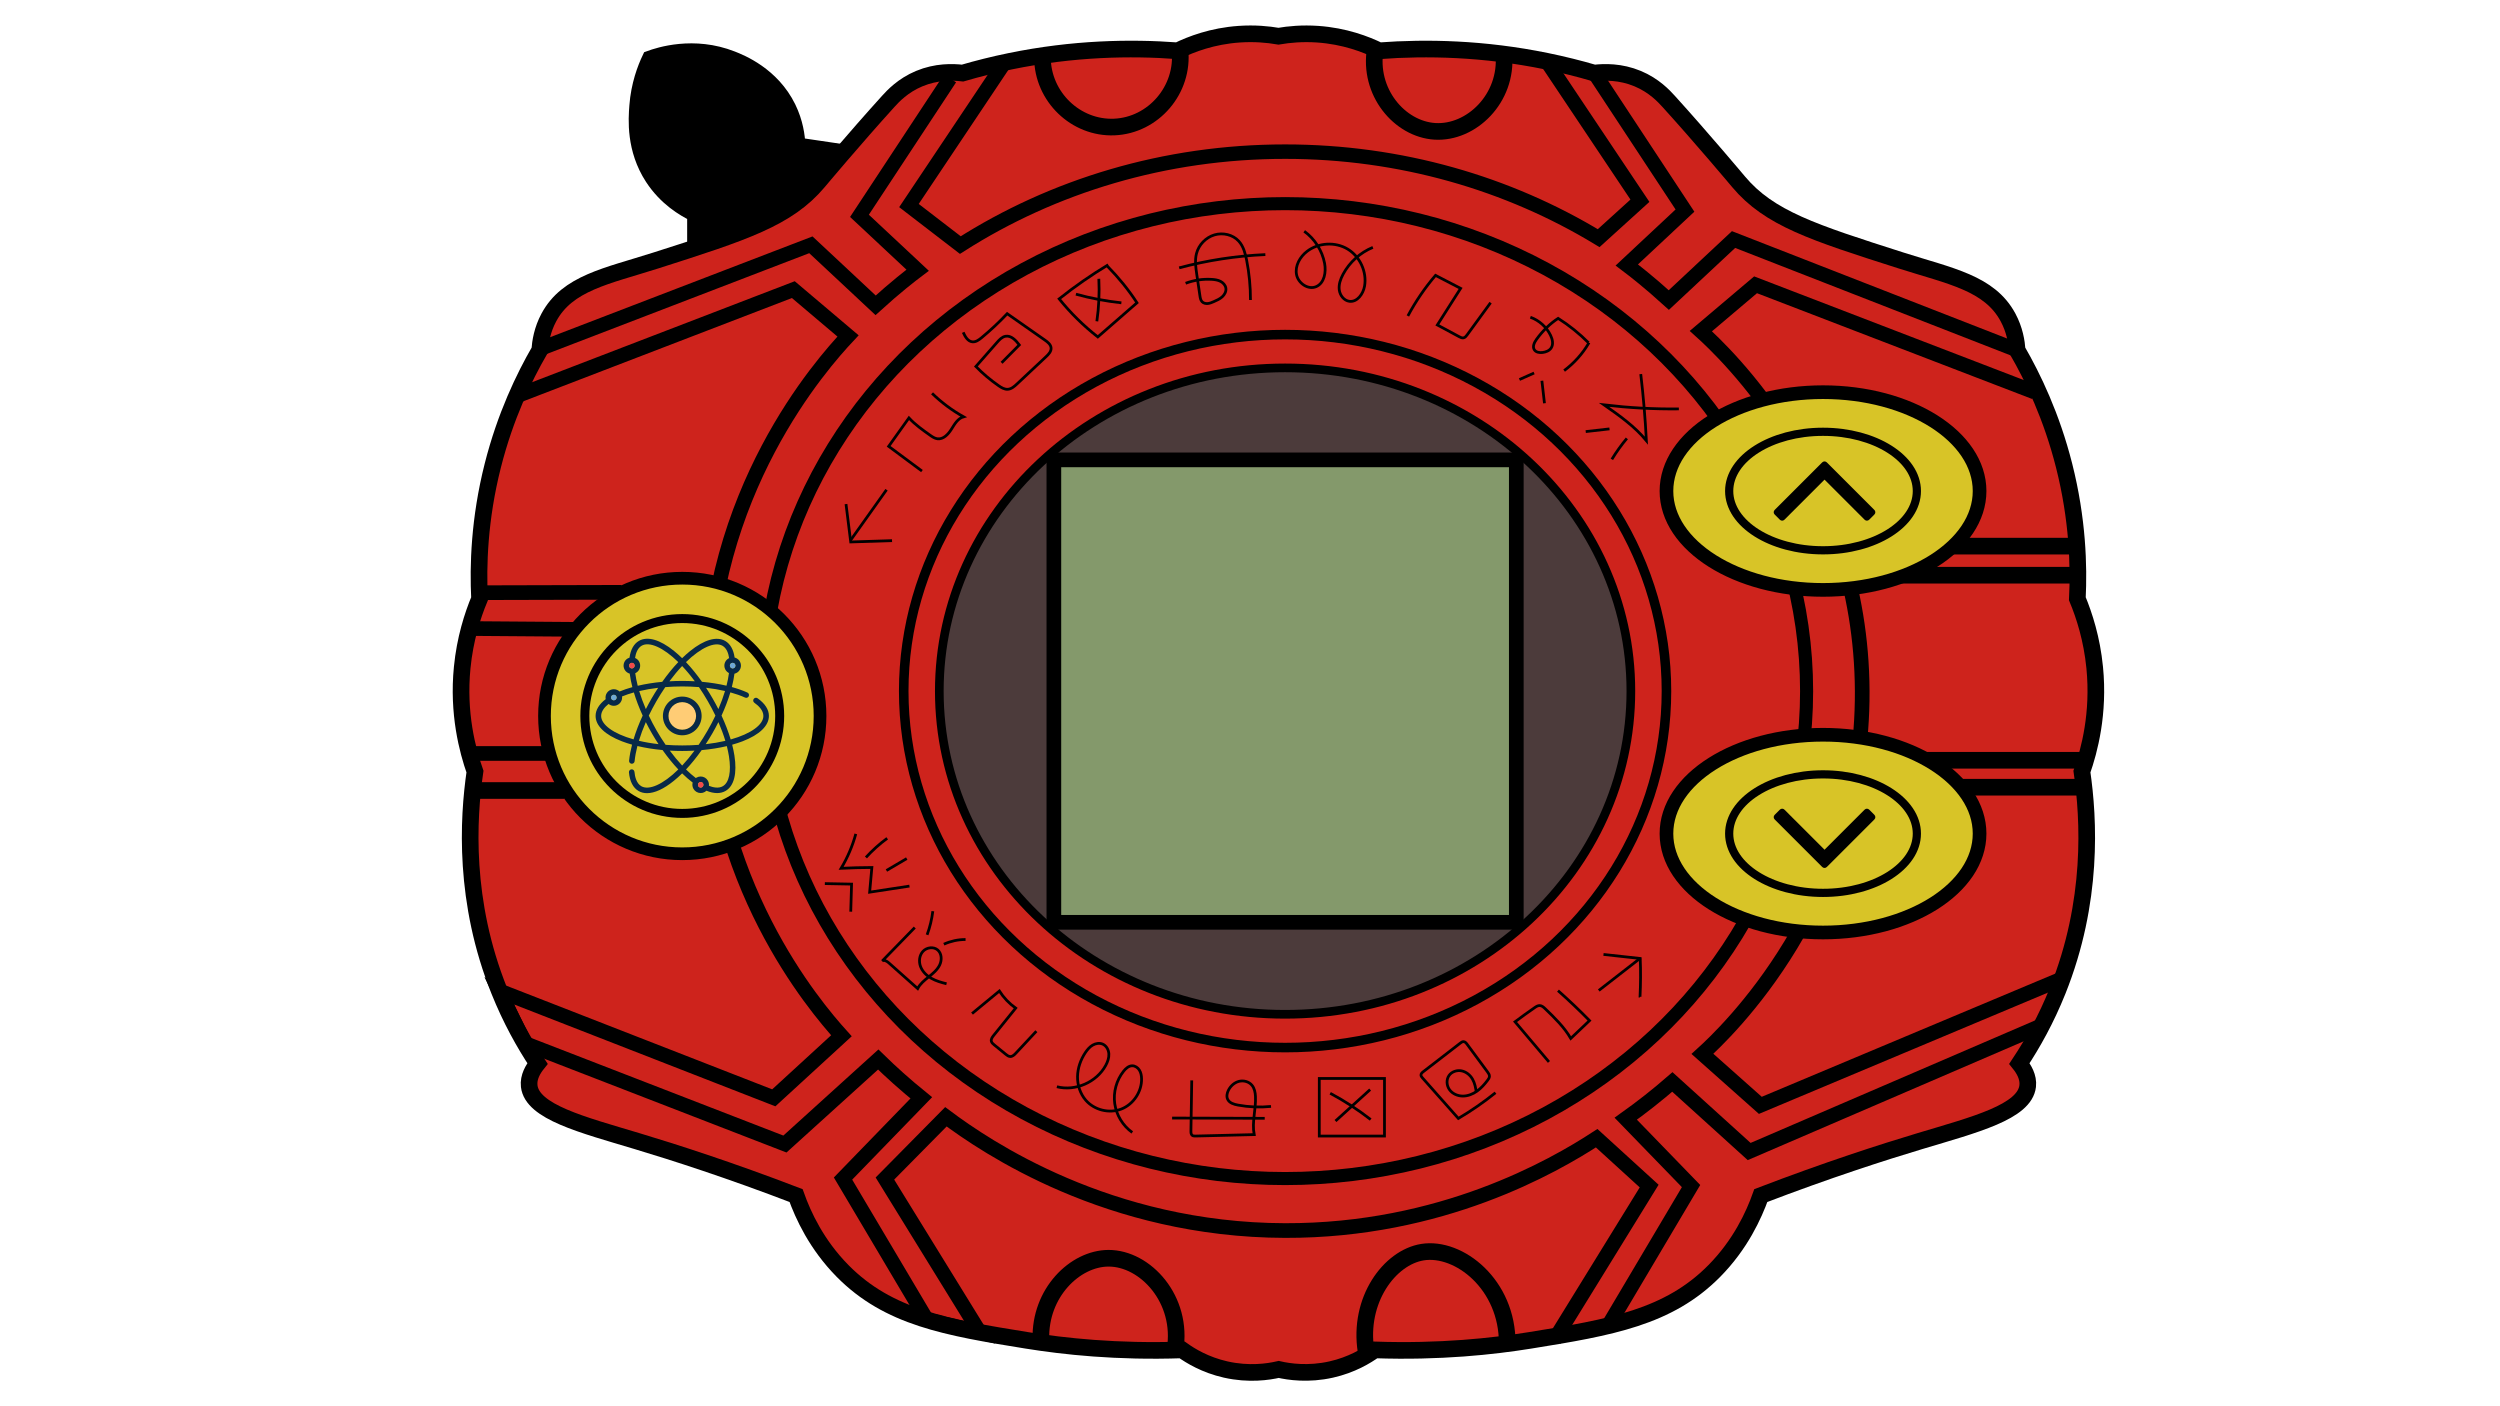 <?xml version="1.0" encoding="utf-8"?>
<!-- Generator: Adobe Illustrator 28.3.0, SVG Export Plug-In . SVG Version: 6.00 Build 0)  -->
<svg version="1.1" xmlns="http://www.w3.org/2000/svg" xmlns:xlink="http://www.w3.org/1999/xlink" x="0px" y="0px"
	 viewBox="0 0 1920 1080" style="enable-background:new 0 0 1920 1080;" xml:space="preserve">
<style type="text/css">
	.st0{stroke:#000000;stroke-width:11.308;stroke-miterlimit:10;}
	.st1{fill:#CE231C;stroke:#000000;stroke-width:12.784;stroke-miterlimit:10;}
	.st2{fill:none;stroke:#000000;stroke-width:7.341;stroke-miterlimit:10;}
	.st3{fill:#4C3B3B;stroke:#000000;stroke-width:6.656;stroke-miterlimit:10;}
	.st4{fill:none;stroke:#000000;stroke-width:10.038;stroke-miterlimit:10;}
	.st5{fill:none;stroke:#000000;stroke-width:11.109;stroke-miterlimit:10;}
	.st6{fill:none;stroke:#000000;stroke-width:11.269;stroke-miterlimit:10;}
	.st7{fill:none;stroke:#000000;stroke-width:12.784;stroke-miterlimit:10;}
	.st8{fill:#84996B;stroke:#000000;stroke-width:11.269;stroke-miterlimit:10;}
	.st9{fill:#D8C427;stroke:#000000;stroke-width:10.5;stroke-miterlimit:10;}
	.st10{fill:none;stroke:#000000;stroke-width:6.294;stroke-miterlimit:10;}
	.st11{fill:none;stroke:#000000;stroke-width:2.131;stroke-miterlimit:10;}
	.st12{fill:#D8C427;stroke:#000000;stroke-width:9.747;stroke-miterlimit:10;}
	.st13{fill:none;stroke:#000000;stroke-width:6.892;stroke-miterlimit:10;}
	.st14{fill:#082947;}
	.st15{fill:#6DA8D6;}
	.st16{fill:#F2484B;}
	.st17{fill:#FFCC75;}
</style>
<g id="antena">
	<path class="st0" d="M533.39,188.22c0-7.85,0-15.7,0-23.55c-8.19-3.91-22.15-12.15-32.49-28.02
		c-14.41-22.12-12.68-45.11-11.91-55.28c1.22-16.24,6.1-28.94,9.82-36.76c7.29-2.67,33.88-11.41,63.47,0.22
		c6.6,2.6,30.85,12.13,43.41,37.85c5.56,11.39,6.89,21.98,7.19,28.63c10.28,1.52,20.57,3.04,30.85,4.56
		c-16.73,16.07-33.46,32.14-50.19,48.21C573.49,172.13,553.44,180.18,533.39,188.22z"/>
</g>
<g id="Device">
	<path class="st1" d="M981.86,27.81c-8.13-1.4-18.37-2.36-30.11-1.55c-20.73,1.42-37,7.72-47.28,12.74
		c-36.43-2.72-80.28-1.86-128.58,8.03c-12.9,2.64-25.12,5.73-36.65,9.1c-7.59-0.9-20.06-1.26-33.27,4.26
		c-12.53,5.23-20.1,13.4-23.83,17.51c-25.62,28.26-52.97,60.87-53.66,61.7c-23.59,28.11-57.29,38.88-124.69,60.41
		c-37.78,12.07-68,17.23-82.27,43.79c-5.1,9.49-6.56,18.76-7,25.14c-12.1,20.9-26.48,50.77-36.07,88.67
		c-10.42,41.19-11.41,76.98-10.16,102.22c-5.37,12.87-11.17,30.84-13.33,52.85c-3.46,35.15,4.05,63.56,9.81,79.91
		c-5.32,36.59-8.82,99.79,18.67,168.34c8.74,21.79,19.1,40.38,29.37,55.85c-3.33,4.14-7.18,10.37-6.38,17.33
		c2.29,19.89,40.66,29.6,82.66,42.22c28.85,8.67,70.84,22.14,122.3,41.86c5.41,15.16,15.65,37.55,35.69,57.88
		c35.17,35.66,79.67,43.37,141.65,53.34c28.15,4.53,69.02,9.06,119.17,7.31c6.41,4.61,17.73,11.52,33.42,15.07
		c17.87,4.04,32.75,1.76,40.74-0.07c7.92,1.8,22.63,4.04,40.31,0.07c15.73-3.54,27.06-10.47,33.42-15.07
		c50.15,1.75,91.02-2.78,119.17-7.31c61.98-9.97,106.48-17.68,141.65-53.34c20.04-20.32,30.29-42.71,35.69-57.88
		c51.47-19.72,93.45-33.19,122.3-41.86c42-12.62,80.37-22.32,82.66-42.22c0.8-6.96-3.05-13.19-6.38-17.33
		c10.27-15.47,20.63-34.06,29.37-55.85c27.49-68.55,24-131.76,18.67-168.34c5.76-16.35,13.27-44.76,9.81-79.91
		c-2.16-22.01-7.97-39.98-13.33-52.85c1.25-25.25,0.26-61.03-10.16-102.22c-9.59-37.9-23.97-67.77-36.07-88.67
		c-0.43-6.38-1.9-15.65-7-25.14c-14.27-26.56-44.48-31.71-82.27-43.79c-67.4-21.53-101.1-32.3-124.69-60.41
		c-0.7-0.83-28.04-33.45-53.66-61.7c-3.73-4.11-11.29-12.28-23.83-17.51c-13.21-5.52-25.68-5.16-33.27-4.26
		c-11.53-3.37-23.76-6.46-36.65-9.1c-48.29-9.9-92.15-10.75-128.58-8.03c-10.28-5.02-26.55-11.31-47.28-12.74
		C1000.23,25.46,989.99,26.41,981.86,27.81z"/>
</g>
<g id="decolines">
	<ellipse class="st2" cx="986.95" cy="530.76" rx="292.89" ry="273.78"/>
	<ellipse class="st3" cx="986.95" cy="530.76" rx="265.56" ry="248.22"/>
	<ellipse class="st4" cx="986.95" cy="530.76" rx="400.52" ry="374.37"/>
	<path class="st5" d="M1224.49,56.14c23.19,35.2,46.37,70.39,69.56,105.59c-14.89,13.92-29.79,27.84-44.68,41.77
		c5.22,3.94,17.04,13.06,32.28,26.93c16.57-15.49,33.14-30.97,49.71-46.46c72.61,28.33,145.22,56.66,217.84,84.99"/>
	<path class="st5" d="M1228.74,36.09"/>
	<path class="st5" d="M769.72,50.74c-23.88,35.71-47.76,71.42-71.64,107.12c13.15,10.12,26.31,20.24,39.46,30.36
		c71.05-45.29,156.92-71.76,249.4-71.76c88.8,0,171.5,24.41,240.84,66.44c10.56-9.58,21.13-19.16,31.69-28.74
		c-23.88-35.71-47.76-71.42-71.64-107.12"/>
	<path class="st5" d="M729.63,60.17c-23.19,35.2-46.37,70.39-69.56,105.59c14.89,13.92,29.79,27.84,44.68,41.77
		c-5.22,3.94-17.04,13.06-32.28,26.93c-16.57-15.49-33.14-30.97-49.71-46.46c-70.56,27.1-141.11,54.19-211.67,81.29"/>
	<path class="st6" d="M1583.85,751.58c-77.3,32.44-154.61,64.89-231.91,97.33c-14.83-13.18-29.66-26.36-44.48-39.54
		c16.9-15.34,123.43-115.37,122.72-278.62c-0.7-162.3-106.86-261.1-123.93-276.46c14.01-11.86,28.01-23.71,42.02-35.57
		c71.49,27.49,142.99,54.97,214.48,82.46"/>
	<path class="st6" d="M1234.4,1019.39l64.33-108.49c-16.72-17.25-33.45-34.49-50.17-51.74c5.94-4.23,12.04-8.79,18.27-13.7
		c6.21-4.89,12.05-9.75,17.54-14.52c0,0,39.33,35.62,58.99,53.43c74.91-32.26,149.81-64.52,224.72-96.78"/>
	<path class="st6" d="M1193.74,1029.01l72.82-118.11c-13.44-12.25-26.88-24.51-40.32-36.76c-33.2,21.6-119.29,71.25-239.3,70.92
		c-135.79-0.37-229.86-64.5-260.48-87.37l-46.84,47.44l72.82,118.11l-40.66-9.62l-64.33-108.49l60.11-61.99
		c-5.72-4.63-11.59-9.6-17.55-14.92c-5.48-4.9-10.66-9.75-15.53-14.51c-23.89,21.64-47.77,43.27-71.66,64.91L403.2,801.34
		l-19.75-40.4l210.81,82.2c17.32-15.89,34.64-31.78,51.96-47.67c-20.19-22.37-102.03-118.14-102.5-264.71
		C543.23,377.83,631.69,278.93,651.3,258c-14.01-11.86-28.01-23.71-42.02-35.57l-214.48,82.46"/>
	<path class="st6" d="M368.29,455.19c36.34-0.1,72.68-0.2,109.02-0.29"/>
	<line class="st6" x1="360.46" y1="482.71" x2="441.71" y2="483.34"/>
	<line class="st6" x1="360.46" y1="578.66" x2="419.87" y2="578.66"/>
	<line class="st7" x1="362.96" y1="607.11" x2="433.29" y2="607.11"/>
	<path class="st7" d="M799.42,1028.56c-1.02-35.54,26.11-62.15,51.92-62.22c28.24-0.08,57.62,31.6,51.06,70.54"/>
	<path class="st7" d="M1049.12,1037.68c-6.22-39.28,18.06-71.98,43.35-76.03c28.02-4.49,65.44,24.88,65.06,70.31"/>
	<path class="st7" d="M800.59,44.12c0.13,30.38,25.76,54.63,55.14,53.43c29.99-1.22,53.78-28.53,50.45-59.37"/>
	<path class="st7" d="M1056.25,37.58c-5.67,32.92,18.58,61.63,45.78,63.29c27.87,1.7,55.91-25.18,52.93-59.33"/>
	<line class="st7" x1="1499.93" y1="419.43" x2="1597.27" y2="419.43"/>
	<line class="st7" x1="1449.81" y1="441.76" x2="1595.76" y2="441.76"/>
	<line class="st7" x1="1477.05" y1="583.89" x2="1603.64" y2="583.89"/>
	<line class="st7" x1="1506.27" y1="604.58" x2="1597.27" y2="604.58"/>
</g>
<g id="screen">
	<rect x="809.37" y="353.18" class="st8" width="355.15" height="355.15"/>
</g>
<g id="Buttons">
	<ellipse class="st9" cx="1400.08" cy="377.12" rx="120.24" ry="75.93"/>
	<ellipse class="st10" cx="1400.08" cy="377.12" rx="72.07" ry="45.51"/>
	<ellipse class="st9" cx="1400.08" cy="640.22" rx="120.24" ry="75.93"/>
	<ellipse class="st10" cx="1400.08" cy="640.22" rx="72.07" ry="45.51"/>
</g>
<g id="symbols">
	<path class="st11" d="M649.73,387.12c1.21,9.7,2.42,19.41,3.62,29.11c10.58-0.34,21.15-0.68,31.73-1.02"/>
	<path class="st11" d="M653.13,415.09c9.24-12.99,18.49-25.97,27.73-38.96"/>
	<path class="st11" d="M708.06,361.77c-8.52-6.33-17.04-12.66-25.57-18.99c5.19-7.27,10.38-14.55,15.57-21.82
		c4.74,5.14,10.49,9.21,16.19,13.25c1.74,1.23,3.58,2.5,5.7,2.78c4.53,0.59,8.27-3.44,10.7-7.31c2.44-3.87,4.93-8.35,9.33-9.59
		c-8.79-4.91-16.94-10.98-24.16-18.01"/>
	<path class="st11" d="M739.73,255.24c1.46,3.23,3.52,6.92,7.05,7.29c2.64,0.28,5.02-1.47,7.06-3.17
		c6.93-5.74,13.5-11.9,19.67-18.44c9.65,6.75,19.3,13.51,28.95,20.26c2.18,1.53,4.58,3.41,4.77,6.07c0.19,2.66-1.91,4.87-3.86,6.7
		c-7.43,6.97-14.87,13.95-22.3,20.92c-2.04,1.91-4.32,3.94-7.11,4.11c-2.56,0.16-4.92-1.29-7.03-2.76
		c-6.27-4.34-12.13-9.29-17.46-14.74c5.43-6.19,10.87-12.37,16.3-18.56c1.79-2.04,3.79-4.2,6.47-4.67
		c4.33-0.76,7.93,3.14,10.59,6.65c-4.54,4.58-9.08,9.16-13.62,13.74"/>
	<path class="st11" d="M851.13,203.34c-12.91,7.76-25.31,16.37-37.7,26.18c8.73,10.84,18.71,20.68,29.68,29.25
		c10.03-8.74,20.06-17.48,30.09-26.23c-6.5-10.03-14.12-19.34-22.49-27.88c0-0.06,0-0.13,0-0.19c0.13,0,0.25,0,0.38,0"/>
	<path class="st11" d="M826.3,225.94c11.44,3.15,23.13,5.37,34.92,6.64"/>
	<path class="st11" d="M843.9,214.1c0.54,10.9,0.03,21.86-1.52,32.67"/>
	<path class="st11" d="M910.55,217.55c6.39-2.39,13.29-3.42,20.1-2.99c2.29,0.15,4.63,0.47,6.67,1.51c2.05,1.04,3.78,2.92,4.14,5.19
		c0.4,2.48-0.91,4.98-2.76,6.67c-1.85,1.69-4.2,2.72-6.5,3.72c-1.47,0.64-2.98,1.29-4.57,1.46c-1.6,0.17-3.34-0.22-4.44-1.38
		c-1.11-1.17-1.4-2.88-1.64-4.48c-0.81-5.52-1.63-11.04-2.44-16.55c-0.78-5.3-1.56-10.78-0.22-15.97
		c1.73-6.73,7.17-12.38,13.84-14.35c6.49-1.92,14.11-0.19,18.65,4.83c3.59,3.96,5.01,9.39,6.04,14.63
		c1.98,10.05,2.96,20.3,2.94,30.55"/>
	<path class="st11" d="M905.61,205.7c21.6-5.77,43.84-9.19,66.18-10.17"/>
	<path class="st11" d="M1001.65,177.62c8.07,5.83,13.79,14.83,15.64,24.61c1.27,6.72-0.12,15.1-6.37,17.87
		c-6.25,2.77-13.98-2.59-15.21-9.31c-1.23-6.73,2.67-13.57,8.09-17.74c8.77-6.74,21.72-7.47,31.19-1.76
		c9.47,5.71,14.87,17.51,13,28.41c-1.03,6.03-5.66,12.53-11.72,11.7c-4.14-0.57-7.18-4.6-7.72-8.75c-0.54-4.15,0.94-8.3,2.91-11.99
		c4.94-9.26,13.19-16.7,22.9-20.67"/>
	<path class="st11" d="M1081.24,242.65c5.93-11.11,13.06-21.58,21.24-31.16c6.42,3.33,12.85,6.66,19.27,9.99
		c-5.96,9.36-11.91,18.73-17.87,28.09c5.58,3,11.17,6,16.75,9c1.06,0.57,2.23,1.16,3.41,0.9c1.19-0.26,2.02-1.32,2.74-2.31
		c6-8.23,12-16.46,18-24.69"/>
	<path class="st11" d="M1175.32,243.63c6.74,2.39,12.46,7.53,15.55,13.98c1.44,3.01,2.27,6.75,0.47,9.56
		c-1.41,2.2-4.1,3.24-6.69,3.55c-2.32,0.27-5.03-0.13-6.29-2.09c-1.57-2.43-0.02-5.63,1.67-7.99c4.65-6.49,10.48-12.14,16.62-16.14
		c8.47,5.37,16.34,11.7,23.41,18.81"/>
	<path class="st11" d="M1201.25,284.65c7.6-5.7,14.08-12.88,18.88-21.07c0-0.05,0-0.11,0-0.16"/>
	<path class="st11" d="M1166.94,291.48c3.75-1.67,7.5-3.34,11.25-5.01"/>
	<path class="st11" d="M1184.17,292.41c0.66,5.77,1.32,11.53,1.98,17.3"/>
	<path class="st11" d="M1260.1,287.3c2,16.98,3.44,34.02,4.32,51.1c-9.02-10.98-20.81-19.28-32.45-27.44
		c19.01,2.24,38.16,3.31,57.3,3.08c0.03,0,0.06,0,0.09,0"/>
	<path class="st11" d="M1217.83,331.46c6.09-0.69,12.17-1.39,18.26-2.08"/>
	<path class="st11" d="M1249.42,336.69c-4.23,5.07-8.09,10.45-11.52,16.09"/>
	<path class="st11" d="M633.48,678.6c6.84,0.13,13.68,0.27,20.52,0.4c-0.21,7.06-0.41,14.11-0.62,21.17"/>
	<path class="st11" d="M657.26,640.43c-2.53,9.26-6.34,18.18-11.27,26.42c7.82-0.32,15.64-0.64,23.6-0.63
		c-0.57,6.32-1.13,12.65-1.7,18.97c10.19-1.56,20.38-3.11,30.57-4.67"/>
	<path class="st11" d="M665.03,658.51c4.94-5.42,10.42-10.35,16.33-14.68"/>
	<path class="st11" d="M680.78,668.55c5.2-3.06,10.39-6.12,15.59-9.18"/>
	<path class="st11" d="M702.54,712.35c-8.35,8.58-16.7,17.16-25.04,25.75c1.51-1.21,3.68,0.12,5.13,1.41
		c7.38,6.57,14.76,13.14,22.14,19.71c1.91-3.7,5.27-6.39,8.52-9c3.25-2.61,6.57-5.36,8.38-9.11s1.64-8.79-1.51-11.52
		c-3.15-2.73-8.42-2.05-11.27,0.99c-2.85,3.04-3.38,7.8-1.92,11.71c1.46,3.9,4.64,6.98,8.26,9.04s7.68,3.21,11.73,4.21"/>
	<path class="st11" d="M716.41,699.79c-0.76,6.2-2.24,12.31-4.4,18.16"/>
	<path class="st11" d="M724.87,725.16c5.21-2.39,10.94-3.63,16.68-3.61"/>
	<path class="st11" d="M746.52,778.43c7-5.78,14-11.55,21-17.33c3.29,5.12,7.56,9.6,12.51,13.14c-5.64,7-11.28,13.99-16.92,20.99
		c-1.04,1.3-2.15,2.86-1.76,4.47c0.28,1.15,1.25,1.98,2.17,2.73c2.97,2.42,5.93,4.83,8.9,7.25c1.01,0.83,2.13,1.69,3.43,1.74
		c1.73,0.06,3.14-1.3,4.32-2.57c5.25-5.63,10.51-11.27,15.76-16.9"/>
	<path class="st11" d="M811.68,834.61c14.23,3.65,30.5-3.44,37.5-16.35c1.48-2.72,2.59-5.76,2.42-8.85
		c-0.17-3.09-1.84-6.24-4.67-7.5c-2.47-1.1-5.44-0.6-7.77,0.76s-4.12,3.5-5.62,5.75c-3.63,5.44-5.9,11.87-6,18.42
		c-0.1,6.54,2.05,13.18,6.33,18.13c6.53,7.56,17.97,10.41,27.28,6.8c9.31-3.61,15.84-13.43,15.57-23.41
		c-0.06-2.26-0.46-4.58-1.66-6.5c-1.2-1.92-3.3-3.38-5.57-3.34c-2.67,0.05-4.88,2.06-6.55,4.14c-5.53,6.93-8.06,16.18-6.82,24.96
		s6.23,16.97,13.46,22.1"/>
	<path class="st11" d="M915.26,829.73c-0.21,12.97-0.42,25.93-0.63,38.9c-0.02,1.19,0.04,2.56,0.97,3.3
		c0.71,0.57,1.71,0.58,2.63,0.55c14.99-0.37,29.99-0.74,44.98-1.11c-1.88-9.63,1.47-19.53,0.98-29.33c-0.15-3.06-0.75-6.25-2.72-8.6
		c-2.35-2.8-6.44-3.86-9.98-2.95c-3.54,0.92-6.49,3.62-8.1,6.9c-1.06,2.15-1.58,4.77-0.52,6.93c1.38,2.81,4.81,3.83,7.89,4.39
		c8.35,1.53,16.92,1.88,25.37,1.02"/>
	<path class="st11" d="M900.18,858.66c23.71,0.07,47.41,0.14,71.12,0.2"/>
	<rect x="1013.21" y="828.26" class="st11" width="50.07" height="44.23"/>
	<path class="st11" d="M1021.6,839.64c10.91,5.82,21.32,12.58,31.08,20.17"/>
	<path class="st11" d="M1025.65,860.95c8.87-8.05,17.74-16.1,26.61-24.15"/>
	<path class="st11" d="M1148.55,839.22c-9.03,7.25-18.57,13.85-28.54,19.75c-9.18-10.38-18.36-20.75-27.54-31.13
		c-0.57-0.64-1.17-1.36-1.17-2.22c0-1.09,0.94-1.91,1.8-2.57c9.48-7.32,18.96-14.64,28.44-21.96c0.73-0.56,1.53-1.15,2.45-1.11
		c1.18,0.04,2.05,1.09,2.75,2.04c5.22,7.06,10.43,14.12,15.65,21.19c0.76,1.02,1.55,2.15,1.5,3.43c-0.04,1.1-0.71,2.06-1.37,2.94
		c-2.35,3.13-4.96,6.12-8.15,8.4c-3.19,2.28-7,3.81-10.91,3.81c-3.92-0.01-7.91-1.7-10.22-4.87c-2.31-3.16-2.63-7.8-0.35-10.99
		c2.1-2.93,6.07-4.21,9.6-3.51c3.53,0.71,6.56,3.2,8.37,6.31c1.81,3.11,2.48,6.79,2.96,10.39"/>
	<path class="st11" d="M1196.54,760.8c8.34,7.38,16.42,15.06,24.21,23.02c-4.8,4.57-9.6,9.13-14.4,13.7
		c-5.05-8.72-12.41-15.84-19.66-22.83c-1.18-1.14-2.52-2.35-4.16-2.42c-1.45-0.06-2.76,0.79-3.95,1.62
		c-5.08,3.51-10.09,7.13-15.03,10.84c8.68,10.28,17.37,20.56,26.05,30.84"/>
	<path class="st11" d="M1227.86,760.69c10.68-8.31,21.37-16.62,32.05-24.93"/>
	<path class="st11" d="M1231.48,733.01c9.35,1.04,18.71,2.08,28.22,3.1c0.41,9.79,0.31,19.61-0.16,29.4
		c0.02,0.02,0.04,0.04,0.07,0.07"/>
</g>
<g id="arrowup">
	<g id="arrowup_00000016061037580739892150000010027093481691307707_">
		<path d="M1362.98,395.19l3.91,3.91c0.52,0.52,1.12,0.78,1.8,0.78c0.68,0,1.28-0.26,1.8-0.78l30.74-30.74l30.74,30.74
			c0.52,0.52,1.12,0.78,1.8,0.78c0.68,0,1.28-0.26,1.8-0.78l3.91-3.91c0.52-0.52,0.78-1.12,0.78-1.8c0-0.68-0.26-1.28-0.78-1.8
			l-36.45-36.45c-0.52-0.52-1.12-0.78-1.8-0.78s-1.28,0.26-1.8,0.78l-36.46,36.45c-0.52,0.52-0.78,1.12-0.78,1.8
			C1362.2,394.07,1362.46,394.67,1362.98,395.19z"/>
	</g>
</g>
<g id="evloute">
	<circle class="st12" cx="523.98" cy="549.88" r="105.81"/>
	<circle class="st13" cx="523.98" cy="549.88" r="74.82"/>
	<g id="Evolutionsymbol">
		<g>
			<path class="st14" d="M581.81,536.26c-0.96-0.68-2.28-0.45-2.96,0.51c-0.68,0.96-0.45,2.28,0.51,2.96
				c3.16,2.23,6.92,5.79,6.92,10.11c0,6.68-9.34,13.65-25.11,18.07c-1.77-5.91-4.14-12.09-7.04-18.33
				c2.79-6.08,5.07-12.09,6.79-17.84c4.14,1.14,7.95,2.49,11.31,4.01c0.28,0.13,0.58,0.19,0.88,0.19c0.81,0,1.58-0.46,1.94-1.25
				c0.48-1.07,0.01-2.33-1.06-2.81c-3.56-1.61-7.57-3.03-11.93-4.23c0.91-3.57,1.59-7,2-10.24c1.72-0.39,3.24-1.47,4.13-3.03
				c0.85-1.47,1.08-3.19,0.64-4.84c-0.44-1.64-1.5-3.02-2.97-3.87c-0.52-0.3-1.09-0.53-1.67-0.67c-0.86-6.11-3.33-10.5-7.21-12.74
				c-6.55-3.78-16.14-1.02-27.01,7.77c-2.03,1.64-4.07,3.47-6.1,5.45c-2.05-2-4.11-3.85-6.17-5.51
				c-10.87-8.79-20.46-11.55-27.01-7.77c-3.91,2.25-6.38,6.69-7.23,12.88c-0.48,0.14-0.95,0.34-1.38,0.59
				c-1.47,0.85-2.53,2.22-2.97,3.87c-0.44,1.64-0.21,3.36,0.64,4.84c0.85,1.48,2.26,2.53,3.87,2.97c0.42,3.28,1.1,6.76,2.03,10.37
				c-3.54,0.98-6.84,2.11-9.86,3.36c-1.14-1.09-2.69-1.76-4.39-1.76c-3.51,0-6.37,2.86-6.37,6.37c0,0.44,0.04,0.87,0.13,1.28
				c-5.07,3.86-7.75,8.29-7.75,12.86c0,7.56,7.19,14.49,20.23,19.5c2.44,0.94,5.04,1.79,7.77,2.56c-1.12,4.34-1.89,8.49-2.27,12.34
				c-0.11,1.17,0.74,2.21,1.91,2.32c0.07,0.01,0.14,0.01,0.21,0.01c1.08,0,2-0.82,2.11-1.92c0.36-3.64,1.09-7.57,2.15-11.69
				c5.97,1.43,12.48,2.47,19.32,3.09c3.88,5.49,7.96,10.52,12.09,14.91c-11.77,11.57-22.56,16.24-28.38,12.88
				c-3.74-2.16-4.94-7.2-5.29-11.05c-0.11-1.17-1.14-2.03-2.31-1.92c-1.17,0.11-2.03,1.14-1.92,2.31c0.63,6.96,3.19,11.92,7.4,14.34
				c1.91,1.11,4.09,1.65,6.48,1.65c5.79,0,12.84-3.2,20.53-9.42c2.15-1.73,4.3-3.67,6.44-5.78c2.7,2.66,5.42,5.03,8.09,7.06
				c0,0.01-0.01,0.01-0.01,0.02c-0.44,1.64-0.21,3.36,0.64,4.84c1.13,1.97,3.25,3.19,5.52,3.19c1.11,0,2.21-0.3,3.18-0.85
				c0.46-0.26,0.87-0.58,1.23-0.93c2.95,1.2,5.71,1.8,8.23,1.8c2.4,0,4.58-0.55,6.48-1.65c6.55-3.78,8.95-13.47,6.78-27.27
				c-0.42-2.65-1-5.41-1.72-8.23c2.81-0.79,5.49-1.66,7.99-2.62c13.05-5.02,20.23-11.94,20.23-19.5
				C590.53,544.98,587.52,540.29,581.81,536.26z M557.06,568.97c-4.59,1.08-9.63,1.95-15.08,2.56c1.73-2.64,3.41-5.37,5.03-8.17
				c1.68-2.91,3.26-5.84,4.73-8.78C553.88,559.49,555.67,564.32,557.06,568.97z M504.09,538.58c2.23-3.86,4.52-7.49,6.84-10.87
				c4.25-0.34,8.62-0.52,13.05-0.52c4.35,0,8.64,0.17,12.82,0.5c2.31,3.37,4.58,6.98,6.8,10.83c2.13,3.68,4.08,7.39,5.85,11.07
				c-1.84,3.88-3.88,7.78-6.12,11.65c-2.21,3.84-4.49,7.44-6.79,10.8c-4.01,0.3-8.2,0.46-12.57,0.46c-4.44,0-8.71-0.17-12.78-0.48
				c-2.37-3.45-4.67-7.08-6.84-10.85c-2.22-3.84-4.25-7.72-6.08-11.57C500.04,545.92,501.98,542.24,504.09,538.58z M496.01,544.59
				c-2.04-4.72-3.75-9.37-5.09-13.84c4.55-1.07,9.44-1.91,14.55-2.51c-1.74,2.65-3.43,5.39-5.06,8.21
				C498.86,539.16,497.39,541.87,496.01,544.59z M523.88,511.5c3.22,3.41,6.5,7.33,9.74,11.72c-3.17-0.18-6.39-0.28-9.64-0.28
				c-3.33,0-6.62,0.1-9.87,0.29C517.37,518.83,520.65,514.91,523.88,511.5z M551.72,544.58c-1.39-2.73-2.87-5.47-4.44-8.19
				c-1.62-2.81-3.3-5.54-5.03-8.18c5.12,0.59,10.01,1.42,14.57,2.48C555.47,535.18,553.76,539.85,551.72,544.58z M564.52,512.26
				c-0.38,0.66-1.08,1.06-1.84,1.06c-0.37,0-0.73-0.1-1.06-0.29c-0.49-0.28-0.84-0.74-0.99-1.29c-0.15-0.55-0.07-1.12,0.21-1.61
				c0.34-0.59,0.95-0.98,1.62-1.05c0.08-0.01,0.15-0.02,0.22-0.02c0.37,0,0.73,0.1,1.06,0.29c0.49,0.28,0.84,0.74,0.99,1.29
				C564.88,511.2,564.8,511.77,564.52,512.26z M554.87,495.95c3.24,1.87,4.58,5.91,5.1,9.49c-1.16,0.55-2.15,1.43-2.81,2.57
				c-0.85,1.47-1.08,3.19-0.64,4.84c0.44,1.64,1.49,3.02,2.97,3.87c0.12,0.07,0.23,0.13,0.35,0.19c-0.39,3.07-1.03,6.32-1.89,9.7
				c-5.83-1.37-12.18-2.37-18.83-2.98c-3.94-5.59-8.08-10.69-12.29-15.13C538.48,497.17,549.11,492.63,554.87,495.95z
				 M483.23,510.65c0.15-0.55,0.5-1.01,0.99-1.29c0.32-0.19,0.68-0.28,1.05-0.28c0.01,0,0.03,0,0.04,0
				c0.75,0.01,1.44,0.41,1.81,1.06c0.28,0.49,0.36,1.06,0.21,1.61c-0.15,0.55-0.5,1.01-0.99,1.29c-0.33,0.19-0.68,0.29-1.06,0.29
				c-0.76,0-1.46-0.41-1.84-1.06C483.16,511.77,483.08,511.2,483.23,510.65z M487.87,517.02c0.2-0.09,0.4-0.19,0.6-0.3
				c1.47-0.85,2.53-2.22,2.97-3.87c0.44-1.64,0.21-3.36-0.64-4.84c-0.71-1.23-1.8-2.16-3.07-2.69c0.53-3.57,1.87-7.57,5.1-9.43
				c5.77-3.33,16.43,1.23,28.09,12.6c-4.22,4.45-8.37,9.56-12.33,15.16c-6.65,0.62-13,1.64-18.82,3.02
				C488.91,523.3,488.27,520.07,487.87,517.02z M473.54,535.7c0,1.17-0.95,2.12-2.12,2.12c-1.17,0-2.12-0.95-2.12-2.12
				c0-1.17,0.95-2.12,2.12-2.12C472.59,533.58,473.54,534.53,473.54,535.7z M461.68,549.84c0-3.75,2.84-6.94,5.72-9.21
				c1.1,0.9,2.5,1.43,4.02,1.43c3.51,0,6.37-2.86,6.37-6.37c0-0.28-0.02-0.55-0.05-0.82c2.78-1.14,5.82-2.17,9.07-3.08
				c1.72,5.73,4,11.72,6.78,17.78c-2.89,6.22-5.26,12.38-7.02,18.26C470.93,563.43,461.68,556.5,461.68,549.84z M490.67,568.92
				c1.4-4.62,3.19-9.44,5.32-14.33c1.46,2.91,3.02,5.82,4.69,8.7c1.62,2.81,3.32,5.55,5.06,8.21
				C500.3,570.89,495.26,570.01,490.67,568.92z M523.98,576.75c3.18,0,6.32-0.09,9.41-0.26c-3.16,4.28-6.34,8.1-9.48,11.45
				c-3.23-3.44-6.42-7.29-9.52-11.46C517.54,576.66,520.74,576.75,523.98,576.75z M536.29,603.79c-0.28-0.49-0.36-1.06-0.21-1.61
				c0.05-0.2,0.14-0.39,0.24-0.56c0-0.01,0.01-0.01,0.01-0.01c0.02-0.02,0.03-0.04,0.04-0.07c0.18-0.26,0.41-0.48,0.69-0.65
				c0.32-0.19,0.69-0.29,1.06-0.29c0.76,0,1.46,0.41,1.84,1.06c0.59,1.01,0.24,2.32-0.78,2.9c-0.33,0.19-0.68,0.29-1.06,0.29
				C537.37,604.85,536.67,604.45,536.29,603.79z M559.84,580.87c1.86,11.78,0.14,20.14-4.7,22.93c-3.21,1.86-7.34,1.02-10.69-0.29
				c0.17-1.33-0.08-2.72-0.8-3.97c-1.13-1.97-3.25-3.19-5.52-3.19c-1.11,0-2.21,0.3-3.18,0.85c-0.19,0.11-0.37,0.23-0.54,0.35
				c-2.49-1.9-5.02-4.12-7.55-6.6c4.12-4.39,8.18-9.4,12.04-14.87c6.83-0.61,13.33-1.64,19.31-3.06
				C558.89,575.72,559.44,578.34,559.84,580.87z"/>
			<path class="st15" d="M469.29,535.7c0,1.17,0.95,2.12,2.12,2.12c1.17,0,2.12-0.95,2.12-2.12c0-1.17-0.95-2.12-2.12-2.12
				C470.25,533.58,469.29,534.53,469.29,535.7z"/>
			<path class="st16" d="M539.97,601.67c-0.38-0.66-1.08-1.06-1.84-1.06c-0.37,0-0.73,0.1-1.06,0.29c-0.28,0.16-0.52,0.38-0.69,0.65
				c-0.01,0.02-0.03,0.04-0.04,0.07c0,0.01-0.01,0.01-0.01,0.01c-0.11,0.17-0.19,0.36-0.24,0.56c-0.15,0.55-0.07,1.12,0.21,1.61
				c0.38,0.66,1.08,1.06,1.84,1.06c0.37,0,0.73-0.1,1.06-0.29C540.2,603.98,540.55,602.68,539.97,601.67z"/>
			<path class="st15" d="M563.74,509.36c-0.33-0.19-0.68-0.29-1.06-0.29c-0.07,0-0.14,0.01-0.21,0.01
				c-0.68,0.07-1.29,0.46-1.63,1.05c-0.28,0.49-0.36,1.06-0.21,1.61c0.15,0.55,0.5,1.01,0.99,1.29c0.33,0.19,0.68,0.29,1.06,0.29
				c0.76,0,1.46-0.41,1.84-1.06c0.28-0.49,0.36-1.06,0.21-1.61C564.59,510.1,564.23,509.64,563.74,509.36z"/>
			<path class="st16" d="M485.28,513.32c0.37,0,0.73-0.1,1.06-0.29c0.49-0.28,0.84-0.74,0.99-1.29c0.15-0.55,0.07-1.12-0.21-1.61
				c-0.37-0.65-1.07-1.05-1.81-1.06c-0.01,0-0.03,0-0.04,0c-0.37,0-0.72,0.1-1.05,0.28c-0.49,0.28-0.84,0.74-0.99,1.29
				c-0.15,0.55-0.07,1.12,0.21,1.61C483.82,512.92,484.53,513.32,485.28,513.32z"/>
			<path class="st17" d="M523.98,560.46c5.86,0,10.62-4.76,10.62-10.62c0-5.86-4.76-10.62-10.62-10.62
				c-5.86,0-10.62,4.76-10.62,10.62C513.36,555.7,518.12,560.46,523.98,560.46z"/>
			<path class="st14" d="M523.98,564.71c8.2,0,14.87-6.67,14.87-14.87c0-8.2-6.67-14.87-14.87-14.87c-8.2,0-14.87,6.67-14.87,14.87
				C509.11,558.04,515.78,564.71,523.98,564.71z M523.98,539.22c5.86,0,10.62,4.76,10.62,10.62c0,5.86-4.76,10.62-10.62,10.62
				c-5.86,0-10.62-4.76-10.62-10.62C513.36,543.99,518.12,539.22,523.98,539.22z"/>
		</g>
	</g>
</g>
<g id="arrowdown_00000140015040458583427050000011409504663435145151_">
	<g id="arrowdown">
		<path d="M1362.2,627.56c0,0.68,0.26,1.28,0.78,1.8l36.46,36.45c0.52,0.52,1.12,0.78,1.8,0.78s1.28-0.26,1.8-0.78l36.45-36.45
			c0.52-0.52,0.78-1.12,0.78-1.8c0-0.68-0.26-1.28-0.78-1.8l-3.91-3.91c-0.52-0.52-1.12-0.78-1.8-0.78c-0.68,0-1.28,0.26-1.8,0.78
			l-30.74,30.74l-30.74-30.74c-0.52-0.52-1.12-0.78-1.8-0.78c-0.68,0-1.28,0.26-1.8,0.78l-3.91,3.91
			C1362.46,626.28,1362.2,626.88,1362.2,627.56z"/>
	</g>
</g>
</svg>
